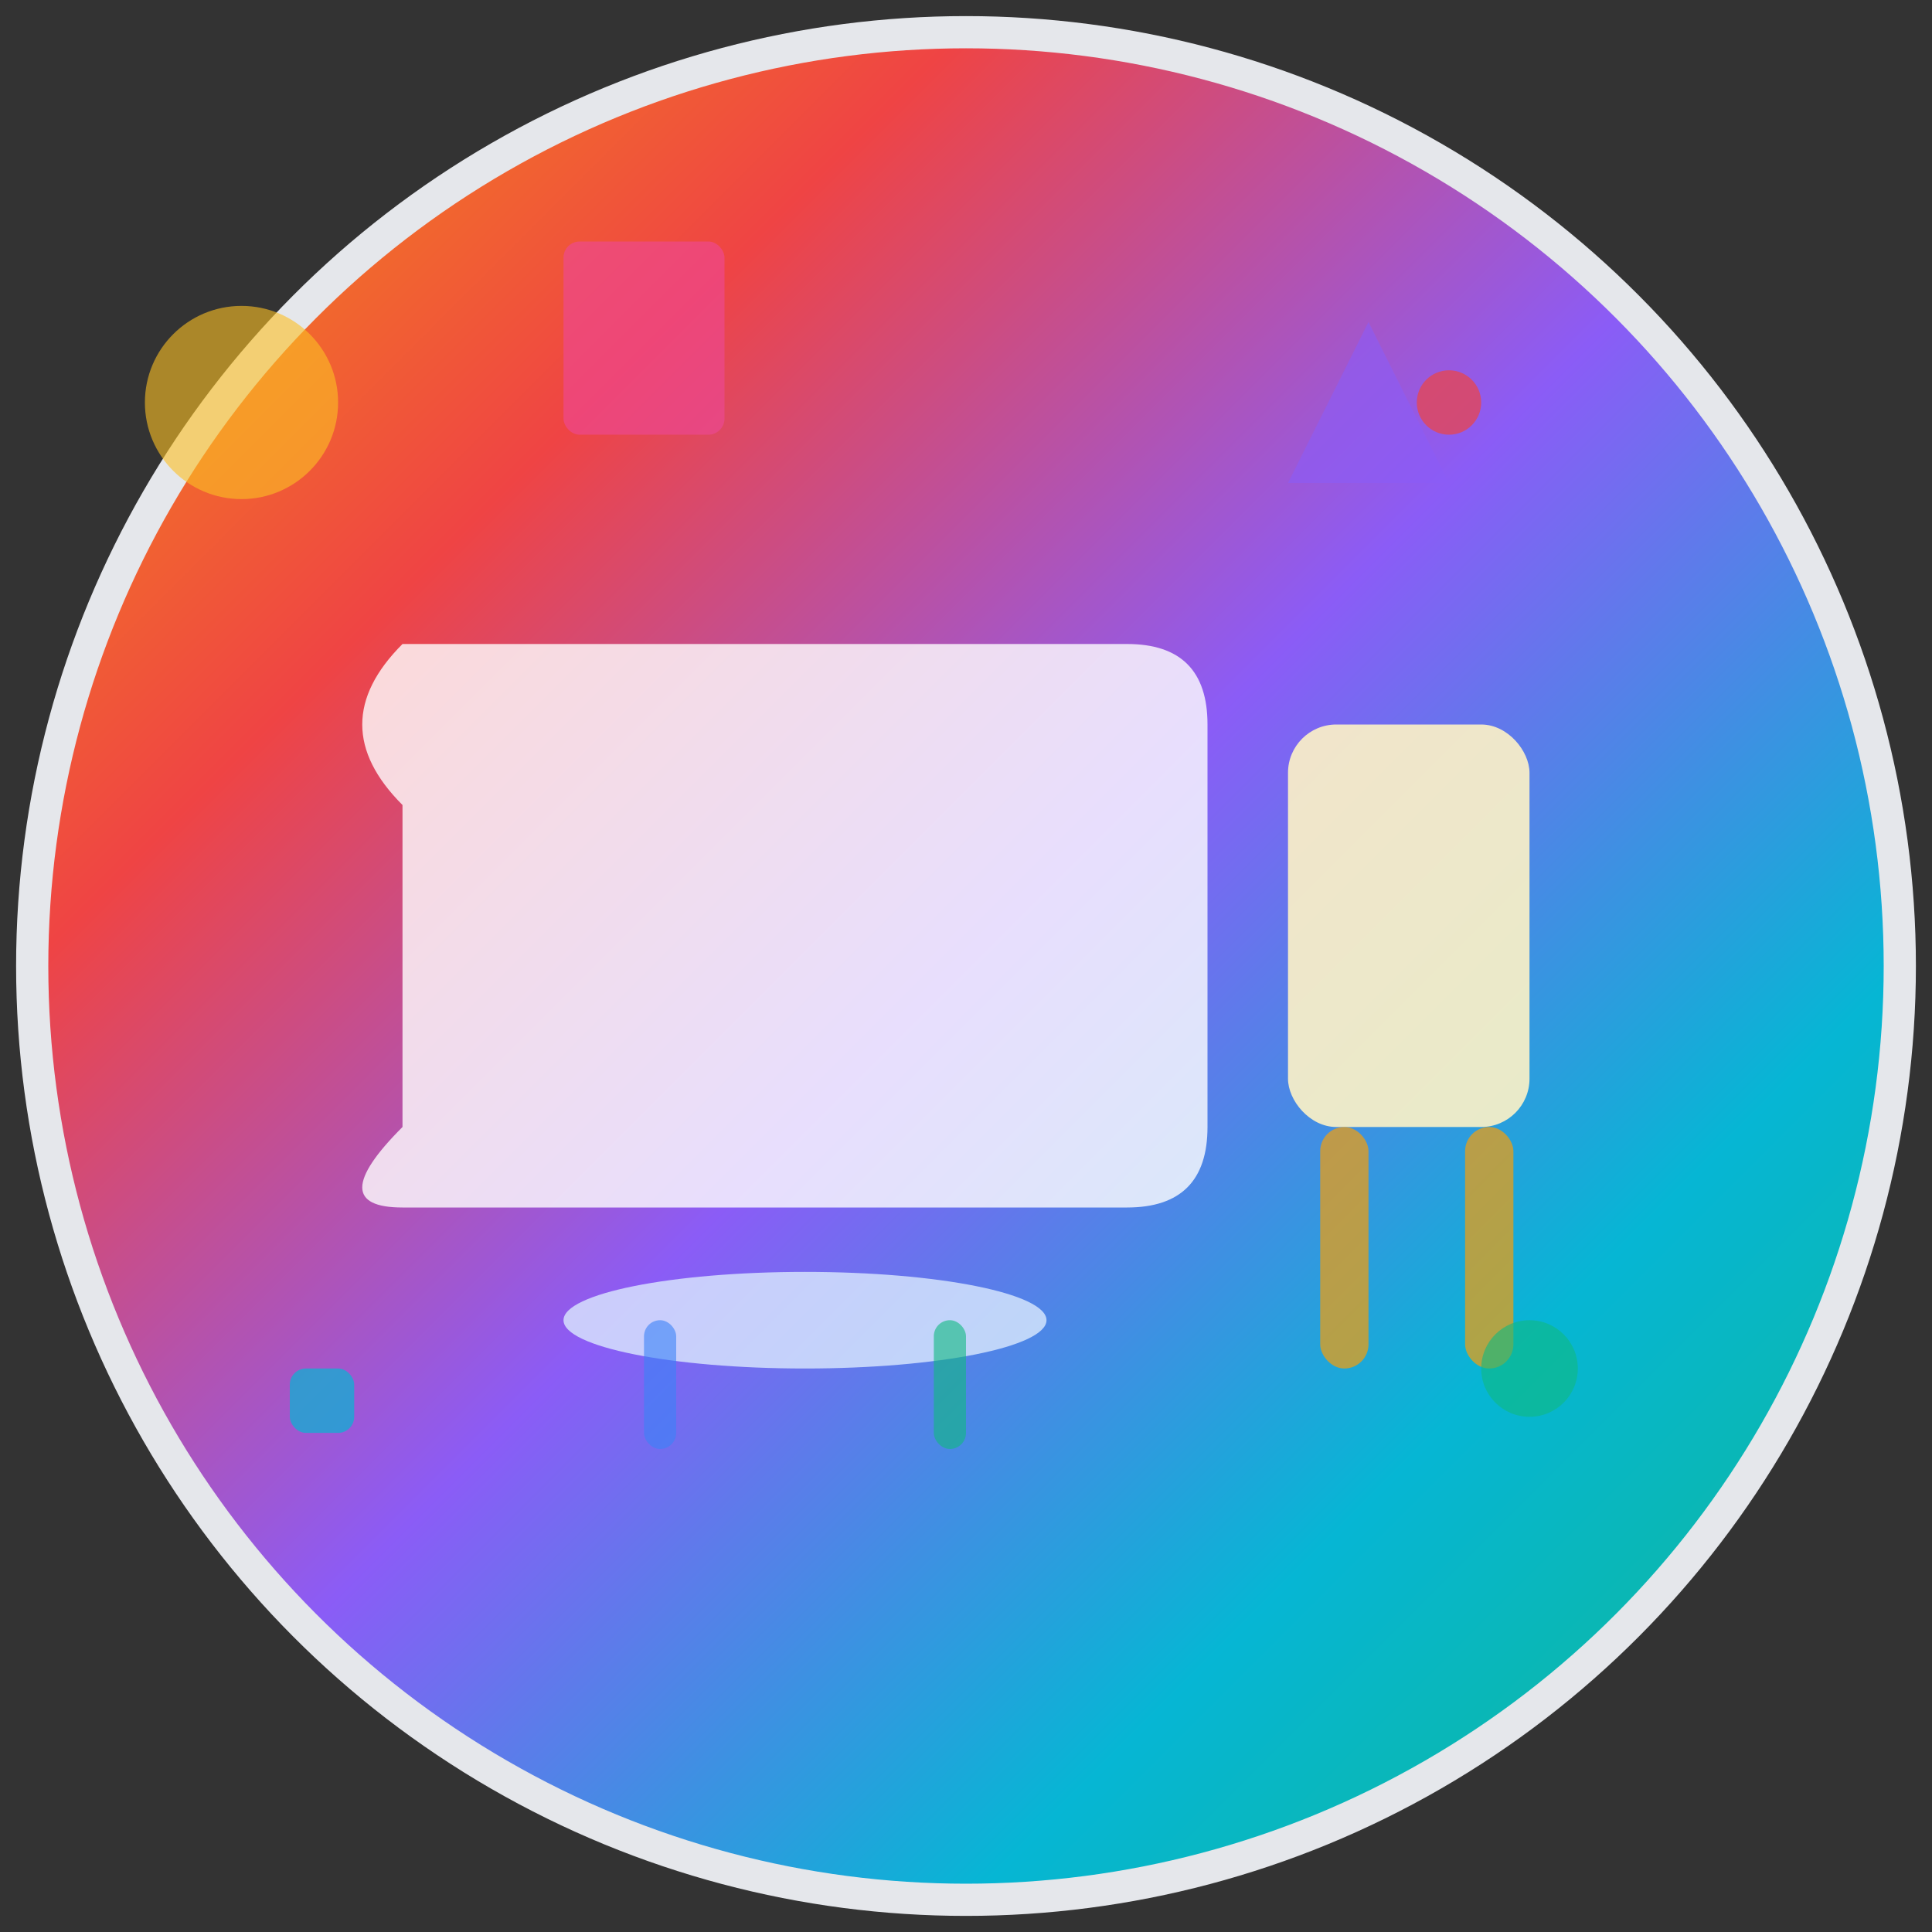 <svg width="120" height="120" viewBox="0 0 120 120" fill="none" xmlns="http://www.w3.org/2000/svg">
  <rect x="0" y="0" width="120" height="120" fill="#333333" stroke="none"/>
  <!-- Eclectic Style Illustration -->
  <defs>
    <linearGradient id="eclecticGradient" x1="0%" y1="0%" x2="100%" y2="100%">
      <stop offset="0%" style="stop-color:#F59E0B;stop-opacity:1" />
      <stop offset="25%" style="stop-color:#EF4444;stop-opacity:1" />
      <stop offset="50%" style="stop-color:#8B5CF6;stop-opacity:1" />
      <stop offset="75%" style="stop-color:#06B6D4;stop-opacity:1" />
      <stop offset="100%" style="stop-color:#10B981;stop-opacity:1" />
    </linearGradient>
  </defs>
  
  <!-- Background Circle -->
  <circle cx="60" cy="60" r="58" fill="url(#eclecticGradient)" stroke="#E5E7EB" stroke-width="2"/>
  
  <!-- Mix of furniture styles -->
  <!-- Vintage sofa -->
  <path d="M25 50 Q20 45 25 40 L70 40 Q75 40 75 45 L75 70 Q75 75 70 75 L25 75 Q20 75 25 70 Z" fill="#FFFFFF" opacity="0.8"/>
  
  <!-- Modern chair -->
  <rect x="80" y="45" width="15" height="25" rx="3" fill="#FEF3C7" opacity="0.9"/>
  <rect x="82" y="70" width="3" height="15" rx="1.5" fill="#F59E0B" opacity="0.7"/>
  <rect x="91" y="70" width="3" height="15" rx="1.5" fill="#F59E0B" opacity="0.7"/>
  
  <!-- Eclectic coffee table -->
  <ellipse cx="50" cy="82" rx="15" ry="3" fill="#DBEAFE" opacity="0.8"/>
  <rect x="40" y="82" width="2" height="8" rx="1" fill="#3B82F6" opacity="0.6"/>
  <rect x="58" y="82" width="2" height="8" rx="1" fill="#10B981" opacity="0.6"/>
  
  <!-- Mixed wall art -->
  <circle cx="15" cy="25" r="6" fill="#FBBF24" opacity="0.6"/>
  <rect x="35" y="15" width="10" height="12" rx="1" fill="#EC4899" opacity="0.6"/>
  <polygon points="85,20 90,30 80,30" fill="#8B5CF6" opacity="0.6"/>
  
  <!-- Playful accents -->
  <circle cx="90" cy="25" r="2" fill="#EF4444" opacity="0.7"/>
  <rect x="18" y="85" width="4" height="4" rx="1" fill="#06B6D4" opacity="0.7"/>
  <circle cx="95" cy="85" r="3" fill="#10B981" opacity="0.6"/>
</svg>